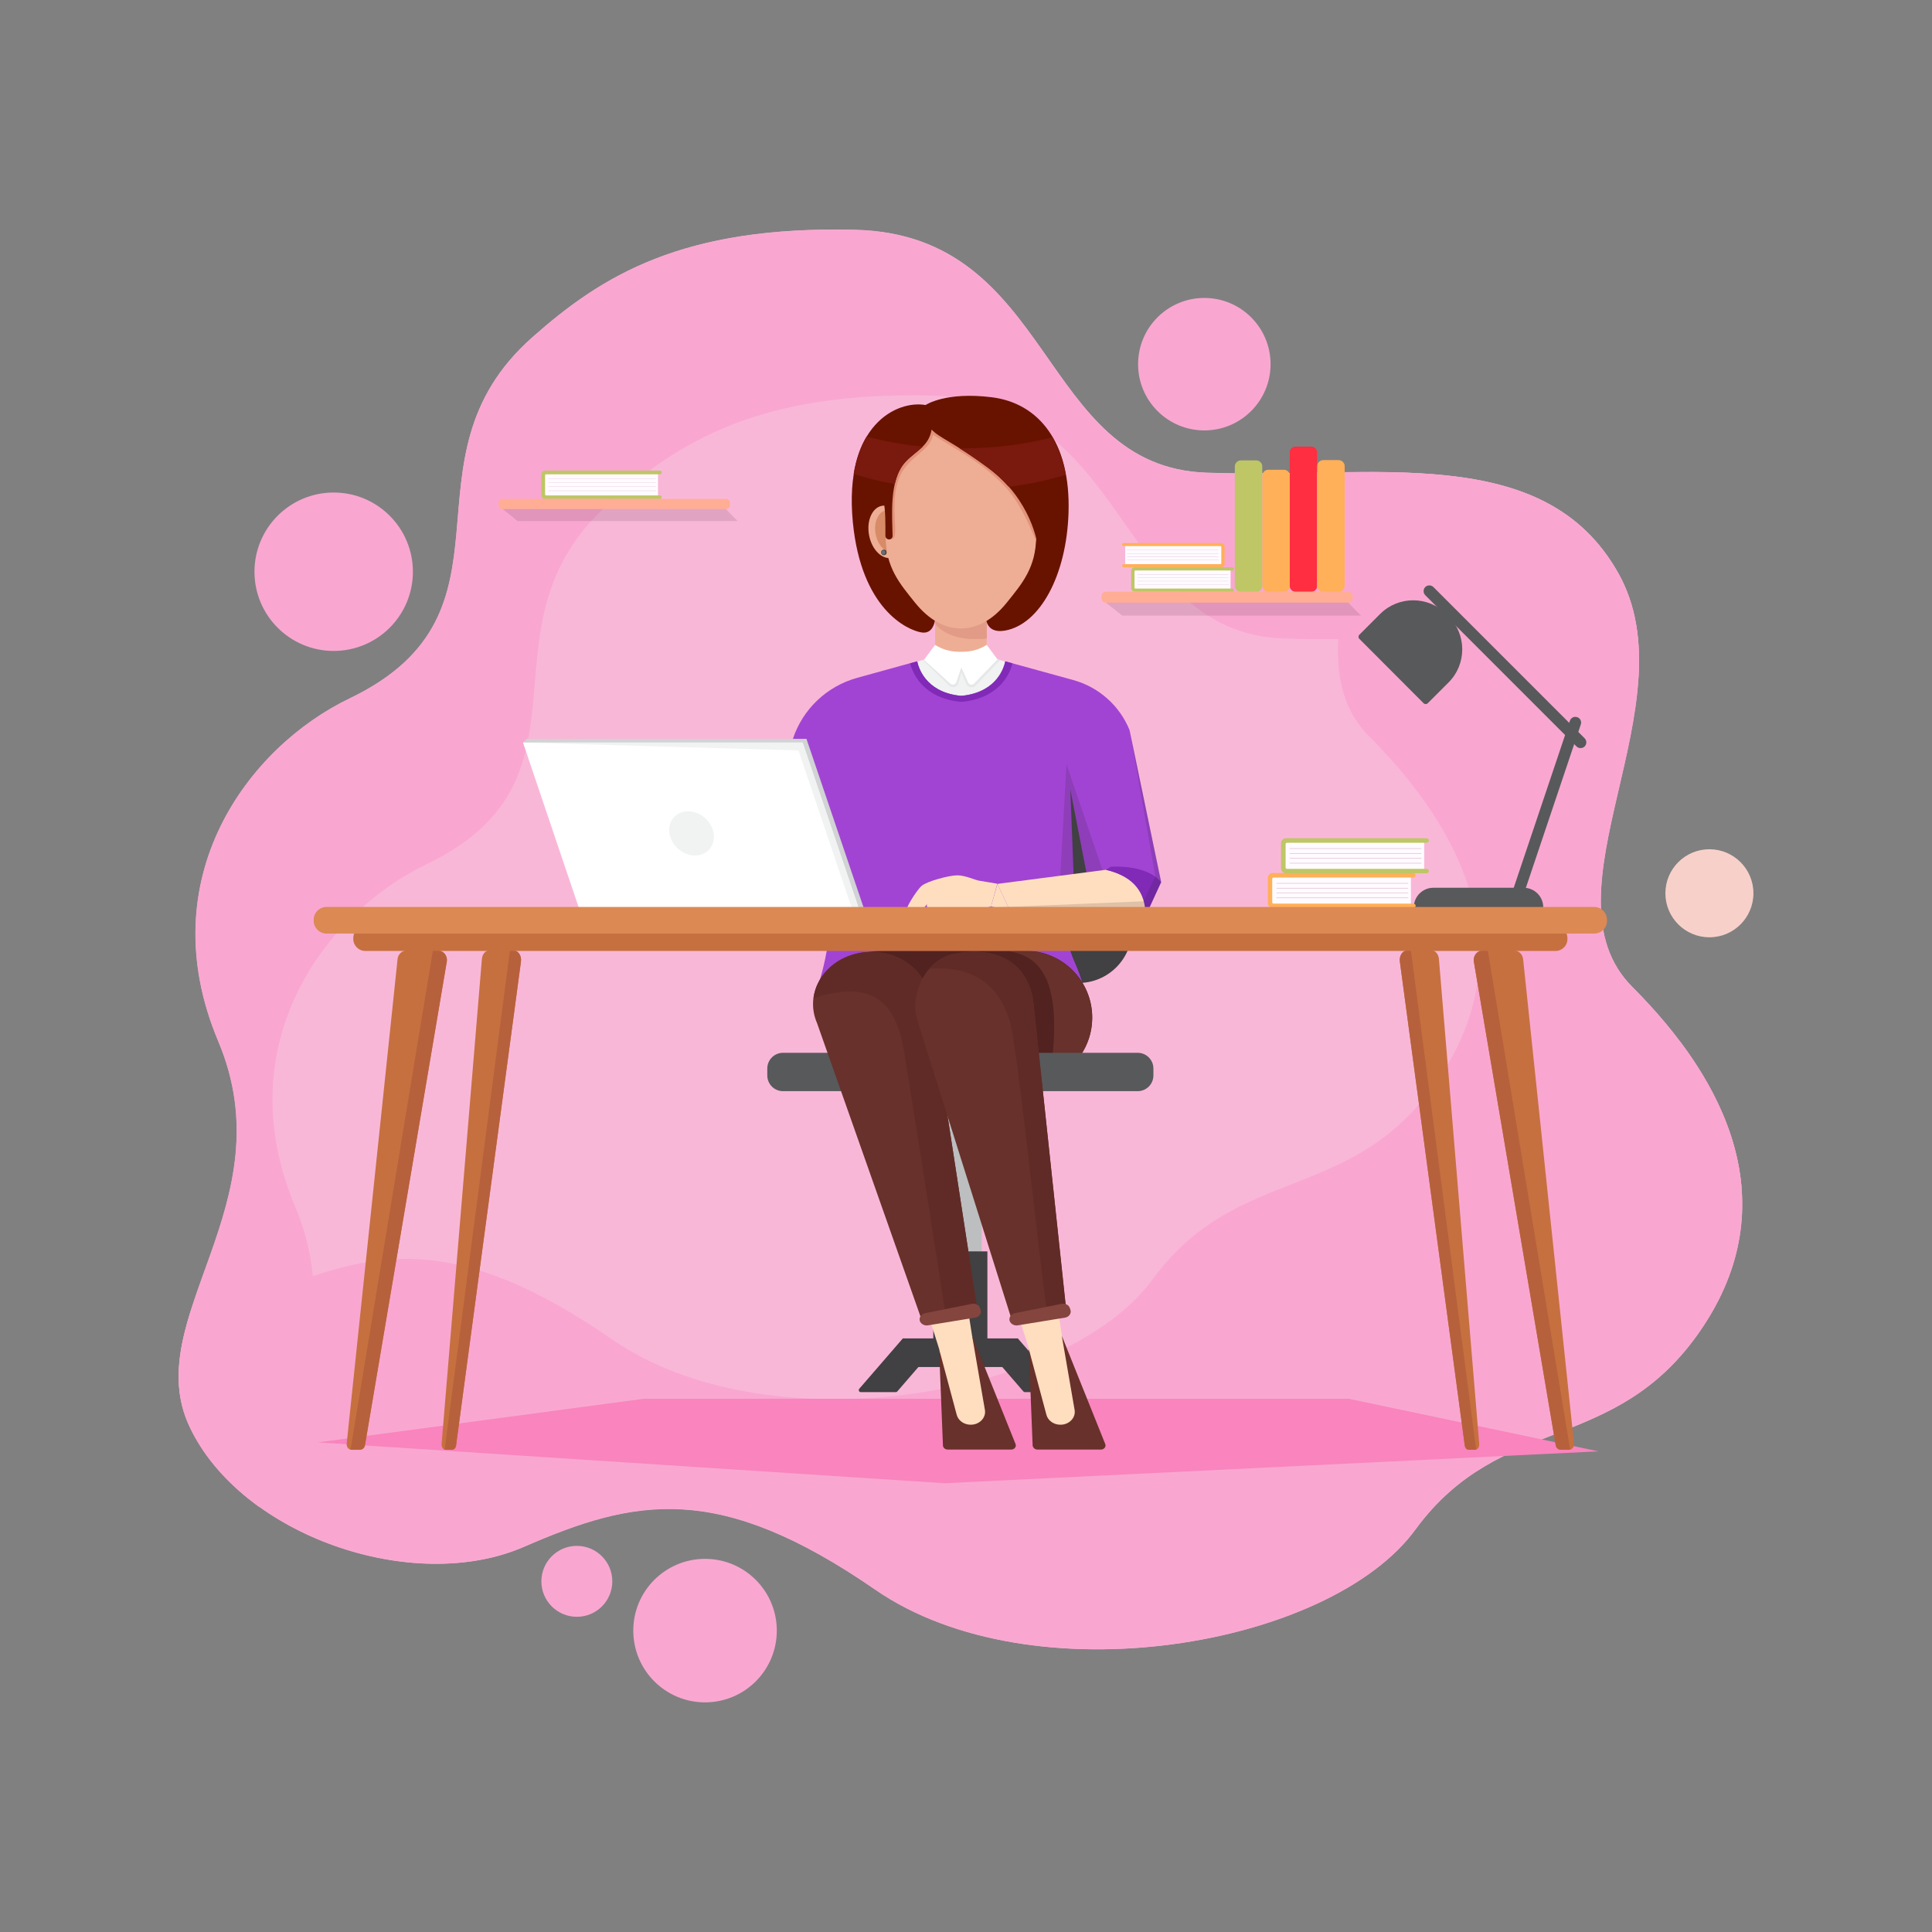 <?xml version="1.0" encoding="utf-8"?>
<!-- Generator: Adobe Illustrator 22.0.0, SVG Export Plug-In . SVG Version: 6.00 Build 0)  -->
<svg version="1.1" xmlns="http://www.w3.org/2000/svg" xmlns:xlink="http://www.w3.org/1999/xlink" x="0px" y="0px" width="1400px"
	 height="1400px" viewBox="0 0 1400 1400" enable-background="new 0 0 1400 1400" xml:space="preserve">
<rect x="0" y="0" width="1400" height="1400" fill="#808080" stroke="none"/>
<!-- <g id="BACKGROUND">
	<rect fill="#FFFDE7" width="1400" height="1400"/>
</g> -->
<g id="OBJECTS">
	<g>
		<path fill="#F9B7D8" d="M385.5,244.6c50.8-45,109-81.2,234.3-78.1c144.9,3.6,132.5,171.8,254.6,176s244.3-22.8,298.1,72.5
			s-58,231.9,10.4,300.2c68.3,68.3,111.8,157.3,49.7,248.4s-144.9,60-207,144.9s-277.4,122.1-391.3,43.5s-173.9-66.2-254.6-31.1
			s-205-8.3-242.2-86.9s70.4-161.5,20.7-279.5s21.8-213.2,95.2-248.4C384,443.4,285.4,333.5,385.5,244.6z"/>
		<g>
			<path fill="#F9A7D0" d="M1238.8,835.2c8.1,8.1,15.9,16.5,23.2,25.2c-3.1-37.7-20.3-73.7-45-106.3
				C1213.6,785.6,1217.3,813.8,1238.8,835.2z"/>
			<path fill="#F9A7D0" d="M214,874.6c-49.7-118,21.8-213.2,95.2-248.4c130.6-62.7,32-172.6,132.2-261.4
				c50.8-45,109-81.2,234.3-78.1c144.9,3.6,132.5,171.8,254.6,176c97.1,3.3,194.3-13,257,28c1.6-26.6-1.7-52.4-14.8-75.6
				c-53.8-95.2-176-68.3-298.1-72.5c-122.1-4.1-109.7-172.4-254.6-176c-125.2-3.1-183.5,33-234.3,78.1
				c-100.1,88.8-1.6,198.7-132.2,261.4c-73.5,35.3-144.9,130.4-95.2,248.4s-58,200.8-20.7,279.5c10.7,22.7,28.7,42.4,50.7,58.2
				C200.9,1030.6,250.9,962.3,214,874.6z"/>
		</g>
		<path fill="#F9A7D0" d="M1182.9,715.2c-68.3-68.3,43.5-205-10.4-300.2c-36.1-63.8-102.8-72.8-179.6-73
			c-12.6,72.7-45.4,147.1-0.5,191.9c68.3,68.3,111.8,157.3,49.7,248.4s-144.9,60-207,144.9s-277.4,122.1-391.3,43.5
			s-173.9-66.2-254.6-31.1c-15.8,6.9-33.3,10.8-51.5,11.9c-8.8,28.7-12.8,55.8-0.2,82.4c37.3,78.7,161.5,122.1,242.2,86.9
			s140.8-47.6,254.6,31.1s329.2,41.4,391.3-43.5c62.1-84.9,144.9-53.8,207-144.9S1251.2,783.5,1182.9,715.2z"/>
		<g>
			<g>
				<path fill="#58595B" d="M1031.6,509.6L985,462.9c-0.8-0.8-0.8-2.1,0-2.9l15.1-15.1c13.2-13.2,34.7-13.2,47.9,0l1.7,1.7
					c13.2,13.2,13.2,34.7,0,47.9l-15.1,15.1C1033.8,510.4,1032.4,510.4,1031.6,509.6z"/>
				<g>
					<path fill="#58595B" d="M1142.4,540.9l-109.6-109.6c-1.6-1.6-1.6-4.3,0-5.9l0,0c1.6-1.6,4.3-1.6,5.9,0l109.6,109.6
						c1.6,1.6,1.6,4.3,0,5.9l0,0C1146.7,542.5,1144,542.5,1142.4,540.9z"/>
				</g>
				<g>
					<path fill="#58595B" d="M1104.1,648.1l-7.9-2.7l41.4-123.1c0.7-2.2,3.1-3.4,5.3-2.6l0,0c2.2,0.7,3.4,3.1,2.6,5.3L1104.1,648.1z
						"/>
				</g>
				<path fill="#58595B" d="M1118.3,658h-93.8v-0.5c0-7.8,6.3-14.2,14.2-14.2h65.4c7.8,0,14.2,6.3,14.2,14.2V658z"/>
			</g>
			<g>
				<rect x="920.3" y="634.3" fill="#FFFBFF" width="102.1" height="22.1"/>
				<path fill="#FFB058" d="M1024.1,654.8H922.8c-0.5,0-0.9-0.4-0.9-0.9v-17.1c0-0.5,0.4-0.9,0.9-0.9h101.3c0.8,0,1.5-0.5,1.6-1.3
					c0.2-1.1-0.6-2-1.6-2H922.3c-2,0-3.6,1.6-3.6,3.6v18.2c0,2,1.6,3.6,3.6,3.6h101.9c1,0,1.8-0.9,1.6-2
					C1025.6,655.3,1024.9,654.8,1024.1,654.8z"/>
				<g>
					<path fill="#DDBCD2" d="M925.1,640.3h95.2c0.1,0,0.2-0.1,0.2-0.2s-0.1-0.2-0.2-0.2h-95.2c-0.1,0-0.2,0.1-0.2,0.2
						S925,640.3,925.1,640.3z"/>
					<path fill="#DDBCD2" d="M1020.3,643.4h-95.2c-0.1,0-0.2,0.1-0.2,0.2s0.1,0.2,0.2,0.2h95.2c0.1,0,0.2-0.1,0.2-0.2
						S1020.4,643.4,1020.3,643.4z"/>
					<path fill="#DDBCD2" d="M1020.3,646.9h-95.2c-0.1,0-0.2,0.1-0.2,0.2s0.1,0.2,0.2,0.2h95.2c0.1,0,0.2-0.1,0.2-0.2
						S1020.4,646.9,1020.3,646.9z"/>
					<path fill="#DDBCD2" d="M1020.3,650.4h-95.2c-0.1,0-0.2,0.1-0.2,0.2s0.1,0.2,0.2,0.2h95.2c0.1,0,0.2-0.1,0.2-0.2
						S1020.4,650.4,1020.3,650.4z"/>
				</g>
			</g>
			<g>
				<rect x="929.9" y="609.1" fill="#FFFBFF" width="102.1" height="22.1"/>
				<path fill="#BEC665" d="M1033.8,629.6H932.5c-0.5,0-0.9-0.4-0.9-0.9v-17.1c0-0.5,0.4-0.9,0.9-0.9h101.3c0.8,0,1.5-0.5,1.6-1.3
					c0.2-1.1-0.6-2-1.6-2H931.9c-2,0-3.6,1.6-3.6,3.6v18.2c0,2,1.6,3.6,3.6,3.6h101.9c1,0,1.8-0.9,1.6-2
					C1035.2,630.1,1034.5,629.6,1033.8,629.6z"/>
				<g>
					<path fill="#DDBCD2" d="M934.7,615.1h95.2c0.1,0,0.2-0.1,0.2-0.2s-0.1-0.2-0.2-0.2h-95.2c-0.1,0-0.2,0.1-0.2,0.2
						S934.6,615.1,934.7,615.1z"/>
					<path fill="#DDBCD2" d="M1029.9,618.2h-95.2c-0.1,0-0.2,0.1-0.2,0.2c0,0.1,0.1,0.2,0.2,0.2h95.2c0.1,0,0.2-0.1,0.2-0.2
						C1030.1,618.3,1030,618.2,1029.9,618.2z"/>
					<path fill="#DDBCD2" d="M1029.9,621.8h-95.2c-0.1,0-0.2,0.1-0.2,0.2c0,0.1,0.1,0.2,0.2,0.2h95.2c0.1,0,0.2-0.1,0.2-0.2
						C1030.1,621.8,1030,621.8,1029.9,621.8z"/>
					<path fill="#DDBCD2" d="M1029.9,625.3h-95.2c-0.1,0-0.2,0.1-0.2,0.2c0,0.1,0.1,0.2,0.2,0.2h95.2c0.1,0,0.2-0.1,0.2-0.2
						C1030.1,625.3,1030,625.3,1029.9,625.3z"/>
				</g>
			</g>
			<polygon fill="#F984BE" points="230.4,1045.2 466.5,1013.6 977.3,1013.6 1158.3,1051.7 684.4,1074.8 			"/>
			<g>
				<rect x="680.6" y="791.1" fill="#BCBEC0" width="30.8" height="193.8"/>
				<g>
					<rect x="676.3" y="906.8" fill="#414042" width="39.2" height="78.1"/>
					<rect x="654.2" y="969.9" fill="#414042" width="83.4" height="20.7"/>
					<path fill="#414042" d="M649.1,1008.8h-25.3c-1.3,0-2-1.5-1.1-2.5l31.5-36.4h29.2l-33.2,38.4
						C650,1008.6,649.6,1008.8,649.1,1008.8z"/>
					<path fill="#414042" d="M742.7,1008.8H768c1.3,0,2-1.5,1.1-2.5l-31.5-36.4h-29.2l33.2,38.4
						C741.9,1008.6,742.3,1008.8,742.7,1008.8z"/>
					<rect x="683.1" y="981.3" fill="#414042" width="25.6" height="29.2"/>
				</g>
			</g>
			<path fill="#414042" d="M781.5,712.3H666.1c-21.4,0-38.8-17.4-38.8-38.8V570.4c0-21.4,17.4-38.8,38.8-38.8h115.4
				c21.4,0,38.8,17.4,38.8,38.8v103.1C820.3,694.9,802.9,712.3,781.5,712.3z"/>
			<path fill="#A144D3" d="M767.8,610.8c1.5,36.1,1.5,65.3,10.8,86.1c9.2,20.8,6.9,26.1,6.9,26.1l-192.9-8.5
				c0,0,19.2-50.1,4.5-117.2c-11.2-51.2,26.2-65.7,26.2-65.7S767.6,606.4,767.8,610.8z"/>
			<g>
				<path fill="#F1F2F2" d="M722.8,477.8l-26.2-0.1l-26.2,0.1l-5.7,1.6c0.8,4,5.9,22.6,31.9,25c26-2.5,31.1-21,31.9-25L722.8,477.8z
					"/>
				<path fill="#E6E7E8" d="M724.7,478.3l-1.8-0.5l-26.1-0.1l0-0.1l-26.3,0.2l-1.8,0.5l19,18.4c2.3,2.2,6.1,1.2,6.9-1.9l2.1-7.8
					l3.5,8.5c1.1,2.8,4.8,3.5,6.9,1.3L724.7,478.3z"/>
			</g>
			<rect x="677.6" y="438.3" fill="#EEAE95" width="37.4" height="35.7"/>
			<path fill="#E29B86" d="M715.1,443.1l-14.2-4.7c0,0-21.1,1.3-21.5,1.8c-0.1,0.2-0.8,0.8-1.7,1.6v10.4
				c2.8,3.5,12.7,13.1,37.4,10.5V443.1z"/>
			<path fill="#681300" d="M670.7,293.5c0,0,14.4-9.9,48.2-5.6s57,32.6,55.4,83.5c-1.4,45.5-20.7,80.9-45.8,85.5
				c-12,2.2-14.1-5.8-14-10c0.1-4.4,9.8-7.6,2.4-7.6c-20.8-0.2-39.7,7.9-39.1,7.4c0,0-0.1,13.2-10,11.6c-10.5-1.7-43.7-17-49.8-79.9
				C611.2,307.6,650.2,289.9,670.7,293.5z"/>
			<g>
				<g>
					
						<ellipse transform="matrix(0.983 -0.184 0.184 0.983 -59.9 124.572)" fill="#EEAE95" cx="642.5" cy="385.6" rx="13.1" ry="19.2"/>
					
						<ellipse transform="matrix(0.983 -0.184 0.184 0.983 -59.775 125.014)" fill="#D88B67" cx="644.9" cy="385.2" rx="10.7" ry="15.6"/>
				</g>
				<g>
					<circle fill="#403F42" cx="640.5" cy="400.3" r="2"/>
					<circle fill="#6A6C71" cx="640.2" cy="400.3" r="1.5"/>
				</g>
			</g>
			<path fill="#EEAE95" d="M696.4,297c-67.2,0-54.6,69.3-54.6,91.8s10.3,34.2,21.1,47.7c10.8,13.5,22.5,18.9,33.4,18.9
				s22.6-5.4,33.4-18.9c10.8-13.5,21.1-25.2,21.1-47.7S763.5,297,696.4,297z"/>
			<path fill="#E2937B" d="M715.1,316.1l-32-6.2l-17.9-3.7c0,0-7.9,27-8.8,27.3c-0.9,0.3-9.8,14-9.8,14s-4,4.7-4.4,6.8
				c-0.4,2.1,0.1,6.7,0.3,8.3s1.1,8.7,1.2,9.1c0.1,0.4,0.8,5.9,0.8,6.4c0,0.5-0.3,12.8-0.3,12.8c5.2,0,4.8-2.9,4.1-16.3
				c-0.7-13.4,0.4-28.1,9-37.6s17-12.5,18.8-21.9c0,0,4.2,2.7,13.3,8.2c9.1,5.5,26.1,15.3,39.6,30.1c10.9,12,19.1,31.8,21.8,39.1
				c0.1-1.2,0.1-2.4,0.1-3.7c0-8.4,1.8-23.4,0.4-38.9l-2-7.9L715.1,316.1z"/>
			<path fill="#681300" d="M750.5,321.6c-21.3-40.9-83.7-22.9-83.7-22.9s0.3,0.4,1,1.3c-32.5,3.1-30.5,64.4-27.4,65.4
				c1.1,0.4,1.2,16.5,1.2,22.9c0,1.4,1.2,2.6,2.6,2.6l0,0c1.5,0,2.6-1.2,2.6-2.6c-0.2-14.2-2.8-40.7,9.4-53.7
				c7.9-8.4,16.7-11,18.9-23.3c5.5,6,16.1,9.3,40.9,27.6c31.9,23.5,35.9,56.3,35.9,56.3S771.8,362.5,750.5,321.6z"/>
			<path fill="#FFFFFF" d="M677.6,467.3c4.8,3.1,10.8,5,17.4,5h2.6c6.6,0,12.6-1.9,17.4-5l7.8,10.5l-16.9,17.5
				c-1.3,1.4-3.6,1-4.4-0.8l-4.9-10.9l-3.6,10.7c-0.6,1.8-2.9,2.4-4.4,1.1l-19-17.3L677.6,467.3z"/>
			<g>
				<path fill="#7A190E" d="M762.7,316.8c-19.6,5.2-42.2,8.1-66.4,8.1c-0.3,0-0.6,0-1,0c5.5,3.4,12.2,7.9,20.6,14.1
					c5.9,4.4,10.9,9.1,15.1,13.8c14.9-1.9,28.9-4.9,41.3-8.8C770.5,333.5,767.2,324.4,762.7,316.8z"/>
				<path fill="#7A190E" d="M628,316.3c-4.3,7.1-7.6,16-9.4,27.1c9.2,3,19.1,5.5,29.8,7.4c1.4-6.2,3.8-11.9,7.8-16.1
					c4.3-4.6,8.9-7.4,12.5-11.1C654.2,322.2,640.5,319.7,628,316.3z"/>
			</g>
			<path fill="#A144D3" d="M775.6,572.1l11.8,60.8l-2.8,8.8l56.8-2.5l-22.9-110.2c-7.2-17.7-22.3-31.1-40.7-36.2l-49.4-13.6
				c-0.8,4-5.6,21.7-30.1,24.8c-1.2,0.2-2.4,0.2-3.7,0c-24.5-3.1-29.3-20.9-30.1-24.8l-43.4,12c-22,6.1-39.5,22.7-46.6,44.4
				l-18.3,55.6l48.5,46.9l91.7,7.4l81.9-3.6L775.6,572.1z"/>
			<path fill="#802AB7" d="M694.5,508.4c1.4,0.2,2.8,0.2,4.3,0c26.4-3.4,33.3-21.2,34.9-27.7l-5.2-1.4c-0.8,4-5.6,21.7-30.1,24.8
				c-1.2,0.2-2.4,0.2-3.6,0c-24.5-3.1-29.3-20.9-30.1-24.8l-5.2,1.4C661.2,487.2,668.1,505.1,694.5,508.4z"/>
			<polygon opacity="0.15" fill="#231F20" points="802.5,641 772.8,553.7 767.9,642.5 778.5,642 775.6,572.1 787.4,632.9 
				784.6,641.7 			"/>
			<g>
				<g>
					<path fill="#C67040" d="M307,688.7h-12.1c-3.5,0-6.4,2.7-6.8,6.2l-36.9,351.4c-0.2,2.3,1.5,4.3,3.7,4.3h2.4h3.4
						c1.8,0,3.4-1.3,3.7-3.2l59.3-350.5c0.7-4.3-2.5-8.1-6.7-8.1H307z"/>
					<path fill="#B7613C" d="M255,1050.5h2.4h3.4c1.8,0,3.4-1.3,3.7-3.2l59.3-350.5c0.7-4.3-2.5-8.1-6.7-8.1h-3.4l-59.7,361.7
						C254.4,1050.5,254.7,1050.5,255,1050.5z"/>
				</g>
				<g>
					<path fill="#C67040" d="M364.2,688.7h-9.6c-2.8,0-5.1,2.7-5.4,6.2L320,1046.3c-0.2,2.3,1.2,4.3,3,4.3h1.9h2.7
						c1.4,0,2.7-1.3,2.9-3.2l47-350.5c0.6-4.3-2-8.1-5.3-8.1H364.2z"/>
					<path fill="#B7613C" d="M323,1050.5h1.9h2.7c1.4,0,2.7-1.3,2.9-3.2l47-350.5c0.6-4.3-2-8.1-5.3-8.1h-2.7l-47.3,361.7
						C322.4,1050.5,322.7,1050.5,323,1050.5z"/>
				</g>
				<g>
					<path fill="#C67040" d="M1084.8,688.7h12.1c3.5,0,6.4,2.7,6.8,6.2l36.9,351.4c0.2,2.3-1.5,4.3-3.7,4.3h-2.4h-3.4
						c-1.8,0-3.4-1.3-3.7-3.2L1068,696.8c-0.7-4.3,2.5-8.1,6.7-8.1H1084.8z"/>
					<path fill="#B7613C" d="M1136.8,1050.5h-2.4h-3.4c-1.8,0-3.4-1.3-3.7-3.2L1068,696.8c-0.7-4.3,2.5-8.1,6.7-8.1h3.4l59.7,361.7
						C1137.5,1050.5,1137.2,1050.5,1136.8,1050.5z"/>
				</g>
				<g>
					<path fill="#C67040" d="M1027.7,688.7h9.6c2.8,0,5.1,2.7,5.4,6.2l29.2,351.4c0.2,2.3-1.2,4.3-3,4.3h-1.9h-2.7
						c-1.4,0-2.7-1.3-2.9-3.2l-47-350.5c-0.6-4.3,2-8.1,5.3-8.1H1027.7z"/>
					<path fill="#B7613C" d="M1068.9,1050.5h-1.9h-2.7c-1.4,0-2.7-1.3-2.9-3.2l-47-350.5c-0.6-4.3,2-8.1,5.3-8.1h2.7l47.3,361.7
						C1069.4,1050.5,1069.2,1050.5,1068.9,1050.5z"/>
				</g>
			</g>
			<g>
				<g>
					<polygon fill="#D1D3D4" points="626.6,660 584.4,535.4 381.7,535.4 379,538.1 383.5,540.4 423.9,660 618.3,660 623.8,662.7 
											"/>
					<polygon fill="#FFFFFF" points="623.8,662.7 421.1,662.7 379,538.1 581.6,538.1 					"/>
				</g>
				<polygon fill="#F1F2F2" points="618.8,662.7 623.8,662.7 581.6,538.1 379,538.1 578.6,543.8 				"/>
				
					<ellipse transform="matrix(0.679 -0.735 0.735 0.679 -282.724 561.742)" fill="#F1F2F2" cx="500.6" cy="604" rx="14.8" ry="17.3"/>
			</g>
			<g>
				<g>
					<g>
						<path fill="#FFDEBF" d="M701,654.5c0,0-27.3,5-28.7,3.3s-0.3-3.1-0.3-3.1s-3.5,5.6-5.7,4.9s-2.1-1.7-2.1-1.7s-4.3,4.2-6.1,2.6
							s5.5-10.7,12.1-14.2c6.5-3.5,23.9-8.3,25.5-8.1s8.6,7,7.6,7.7C702.2,646.6,701,654.5,701,654.5z"/>
						<path fill="#FFDEBF" d="M718.1,656.9c0,0-14.7,4.1-22.2,2.2s-19.1,0.8-20.4-3.7s12.1-4.7,16.3-6.2c0,0-11.8-2.7-16-1.2
							c-4.2,1.5-10.4,3.9-13.3,8.3c-2.9,4.5-3.8,5.4-5.6,4.4c-1.8-1,7.1-15.4,11-18.8c3.9-3.3,19.8-7.6,25.8-7.6
							c6.1,0,13,3.6,16.5,4c3.5,0.5,12.5,2.1,12.5,2.1L718.1,656.9z"/>
					</g>
					<path fill="#FFDEBF" d="M722.8,640.5l78.5-10.2c0,0,32.8,5.9,28.9,33.3l-98.5-4L722.8,640.5z"/>
					<polygon fill="#FFDEBF" points="718.1,656.9 731.7,659.6 722.8,640.5 					"/>
				</g>
				<path fill="#802AB7" d="M830.2,663.6c-0.9-0.7,3.5-25.9-28.9-33.3l3.6-2.2c0,0,25.5-2.2,36.5,11.2L830.2,663.6z"/>
			</g>
			<path fill="#512220" d="M743,785.9H639.7c-26.8,0-48.5-48.5-48.5-48.5v0c0-26.8,21.7-48.5,48.5-48.5H743
				c26.8,0,48.5,21.7,48.5,48.5v0C791.4,764.2,769.8,785.9,743,785.9z"/>
			<path fill="#68312B" d="M791.4,737.5L791.4,737.5c0-26.8-21.7-48.5-48.5-48.5h-13.3c17.8,2.9,40.3,11.8,32.8,79
				c-0.5,4.9-2,10.2-1.8,14.5C778.7,775.5,791.4,758,791.4,737.5z"/>
			<path fill="#58595B" d="M824.4,790.7h-257c-6.3,0-11.4-5.1-11.4-11.4v-5c0-6.3,5.1-11.4,11.4-11.4h257c6.3,0,11.4,5.1,11.4,11.4
				v5C835.8,785.6,830.7,790.7,824.4,790.7z"/>
			<g>
				<g>
					<path fill="#FFDEBF" d="M721,1032c-0.5-1.3-16.6-64.1-16.6-64.1l-5.4-34.5l-30.7,5.2l12.2,38.8l8.3,62.4l28.3-1.7L721,1032z"/>
					<path fill="#68312B" d="M686.7,1050.4h46.1c2.3,0,3.9-2.1,3.1-4l-31.5-78.5l9.3,53.8c1,5.8-4.2,11-10.8,10.7l0,0
						c-4.6-0.2-8.5-3.1-9.6-7.1l-12.8-47.8l2.8,70C683.4,1049.1,684.9,1050.4,686.7,1050.4z"/>
				</g>
				<path fill="#68312B" d="M708,947.5l-34.5-224.2c-2.9-22.8-27.6-38-52.4-32.4h0c-24.7,5.6-38.3,29.3-29,50.6l75.7,214.7
					L708,947.5z"/>
				<path fill="#602B26" d="M708,947.5l-34.5-224.2c-2.9-22.8-27.6-38-52.4-32.4h0c-17.7,4-29.7,17.4-31.6,32.4
					c35.3-11.2,58.4-4.7,65.5,37.9c6.6,39.8,24.2,152.4,30.2,191.3L708,947.5z"/>
				<g>
					<path fill="#FFDEBF" d="M786.1,1032c-0.5-1.3-16.6-64.1-16.6-64.1l-5.4-34.5l-30.7,5.2l12.2,38.8l8.3,62.4l28.3-1.7L786.1,1032
						z"/>
					<path fill="#68312B" d="M751.7,1050.4h46.1c2.3,0,3.9-2.1,3.1-4l-31.5-78.5l9.3,53.8c1,5.8-4.2,11-10.8,10.7h0
						c-4.6-0.2-8.5-3.1-9.6-7.1l-12.8-47.8l2.8,70C748.5,1049.1,750,1050.4,751.7,1050.4z"/>
				</g>
				<path fill="#68312B" d="M772.3,947l-23.5-221.1c-5-34.9-35.9-39.6-58.1-34.6h0c-21.3,4.8-32.3,31.5-25.3,50.1L732.7,955
					L772.3,947z"/>
				<path fill="#602B26" d="M748.8,725.9c-5-34.9-35.9-39.6-58.1-34.6h0c-7,1.6-12.9,5.6-17.4,10.8c16.4-1.7,53.1,0.1,60.7,48.6
					c7.8,49.9,18.5,157.2,24.6,199l13.8-2.8L748.8,725.9z"/>
				<path fill="#84453E" d="M737.5,960.4l34.3-5.6c2.9-0.5,4.7-3.1,3.9-5.6l-0.4-1.2c-0.7-2.3-3.3-3.7-5.9-3.2l-34,6.8
					c-2.9,0.6-4.6,3.3-3.7,5.8l0,0C732.6,959.5,735,960.8,737.5,960.4z"/>
				<path fill="#84453E" d="M672.4,960.4l34.3-5.6c2.9-0.5,4.7-3.1,3.9-5.6l-0.4-1.2c-0.7-2.3-3.3-3.7-5.9-3.2l-34,6.8
					c-2.9,0.6-4.6,3.3-3.7,5.8l0,0C667.5,959.5,669.9,960.8,672.4,960.4z"/>
			</g>
			<path opacity="0.15" fill="#231F20" d="M818.6,529.1l18.6,106.1l-8.6,17.9c0,0-76,3.2-107.3,4.4l10.5,2l98.5,4l11.2-24.3
				L818.6,529.1z"/>
			<g>
				<path fill="#C67040" d="M1127.1,689.1H264.7c-4.8,0-8.7-3.9-8.7-8.7v-0.6c0-4.8,3.9-8.7,8.7-8.7h862.4c4.8,0,8.7,3.9,8.7,8.7
					v0.6C1135.9,685.2,1132,689.1,1127.1,689.1z"/>
				<path fill="#DC8954" d="M1155.2,676.5H236.6c-5.1,0-9.3-4.2-9.3-9.3v-0.7c0-5.1,4.2-9.3,9.3-9.3h918.6c5.1,0,9.3,4.2,9.3,9.3
					v0.7C1164.6,672.3,1160.4,676.5,1155.2,676.5z"/>
			</g>
			<g>
				<rect x="393.6" y="342.3" fill="#FFFBFF" width="83.2" height="18"/>
				<path fill="#BEC665" d="M478.2,359h-82.5c-0.4,0-0.7-0.3-0.7-0.7v-13.9c0-0.4,0.3-0.7,0.7-0.7h82.5c0.6,0,1.2-0.4,1.3-1.1
					c0.2-0.9-0.5-1.6-1.3-1.6h-83c-1.6,0-2.9,1.3-2.9,2.9v14.8c0,1.6,1.3,2.9,2.9,2.9h83c0.8,0,1.5-0.8,1.3-1.6
					C479.4,359.4,478.9,359,478.2,359z"/>
				<g>
					<path fill="#DDBCD2" d="M397.5,347.2h77.6c0.1,0,0.1-0.1,0.1-0.1s-0.1-0.1-0.1-0.1h-77.6c-0.1,0-0.1,0.1-0.1,0.1
						S397.5,347.2,397.5,347.2z"/>
					<path fill="#DDBCD2" d="M475.1,349.8h-77.6c-0.1,0-0.1,0.1-0.1,0.1s0.1,0.1,0.1,0.1h77.6c0.1,0,0.1-0.1,0.1-0.1
						S475.2,349.8,475.1,349.8z"/>
					<path fill="#DDBCD2" d="M475.1,352.6h-77.6c-0.1,0-0.1,0.1-0.1,0.1s0.1,0.1,0.1,0.1h77.6c0.1,0,0.1-0.1,0.1-0.1
						S475.2,352.6,475.1,352.6z"/>
					<path fill="#DDBCD2" d="M475.1,355.5h-77.6c-0.1,0-0.1,0.1-0.1,0.1s0.1,0.1,0.1,0.1h77.6c0.1,0,0.1-0.1,0.1-0.1
						S475.2,355.5,475.1,355.5z"/>
				</g>
			</g>
			<g>
				<g>
					<g>
						<rect x="820.9" y="412.2" fill="#FFFBFF" width="70.8" height="15.4"/>
						<path fill="#BEC665" d="M892.9,426.5l-70.2,0c-0.3,0-0.6-0.3-0.6-0.6V414c0-0.3,0.3-0.6,0.6-0.6h70.2c0.5,0,1-0.4,1.1-0.9
							c0.1-0.7-0.4-1.4-1.1-1.4h-70.7c-1.4,0-2.5,1.1-2.5,2.5v12.6c0,1.4,1.1,2.5,2.5,2.5h70.7c0.7,0,1.3-0.6,1.1-1.4
							C893.9,426.8,893.4,426.5,892.9,426.5z"/>
						<g>
							<path fill="#DDBCD2" d="M824.2,416.4h66c0.1,0,0.1-0.1,0.1-0.1s-0.1-0.1-0.1-0.1h-66c-0.1,0-0.1,0.1-0.1,0.1
								S824.1,416.4,824.2,416.4z"/>
							<path fill="#DDBCD2" d="M890.2,418.6h-66c-0.1,0-0.1,0.1-0.1,0.1s0.1,0.1,0.1,0.1h66c0.1,0,0.1-0.1,0.1-0.1
								S890.3,418.6,890.2,418.6z"/>
							<path fill="#DDBCD2" d="M890.2,421h-66c-0.1,0-0.1,0.1-0.1,0.1c0,0.1,0.1,0.1,0.1,0.1h66c0.1,0,0.1-0.1,0.1-0.1
								C890.4,421.1,890.3,421,890.2,421z"/>
							<path fill="#DDBCD2" d="M890.2,423.5h-66c-0.1,0-0.1,0.1-0.1,0.1c0,0.1,0.1,0.1,0.1,0.1h66c0.1,0,0.1-0.1,0.1-0.1
								C890.4,423.5,890.3,423.5,890.2,423.5z"/>
						</g>
					</g>
					<g>
						
							<rect x="815.4" y="394.6" transform="matrix(-1 -1.224647e-16 1.224647e-16 -1 1701.579 804.549)" fill="#FFFBFF" width="70.8" height="15.4"/>
						<path fill="#FFB058" d="M814.2,395.7h70.2c0.3,0,0.6,0.3,0.6,0.6v11.9c0,0.3-0.3,0.6-0.6,0.6h-70.2c-0.5,0-1,0.4-1.1,0.9
							c-0.1,0.7,0.4,1.4,1.1,1.4h70.7c1.4,0,2.5-1.1,2.5-2.5V396c0-1.4-1.1-2.5-2.5-2.5h-70.7c-0.7,0-1.3,0.6-1.1,1.4
							C813.2,395.4,813.7,395.7,814.2,395.7z"/>
						<g>
							<path fill="#DDBCD2" d="M882.9,405.8h-66c-0.1,0-0.1,0.1-0.1,0.1c0,0.1,0.1,0.1,0.1,0.1h66c0.1,0,0.1-0.1,0.1-0.1
								C883,405.9,882.9,405.8,882.9,405.8z"/>
							<path fill="#DDBCD2" d="M816.8,403.6h66c0.1,0,0.1-0.1,0.1-0.1s-0.1-0.1-0.1-0.1h-66c-0.1,0-0.1,0.1-0.1,0.1
								S816.8,403.6,816.8,403.6z"/>
							<path fill="#DDBCD2" d="M816.8,401.2h66c0.1,0,0.1-0.1,0.1-0.1s-0.1-0.1-0.1-0.1h-66c-0.1,0-0.1,0.1-0.1,0.1
								S816.8,401.2,816.8,401.2z"/>
							<path fill="#DDBCD2" d="M816.8,398.7h66c0.1,0,0.1-0.1,0.1-0.1s-0.1-0.1-0.1-0.1h-66c-0.1,0-0.1,0.1-0.1,0.1
								S816.8,398.7,816.8,398.7z"/>
						</g>
					</g>
					<g>
						<path fill="#BEC665" d="M910.3,428.8h-11.1c-2.4,0-4.4-2-4.4-4.4V338c0-2.4,2-4.4,4.4-4.4h11.1c2.4,0,4.4,2,4.4,4.4v86.4
							C914.7,426.8,912.7,428.8,910.3,428.8z"/>
						<path fill="#FFB058" d="M930.4,428.8h-11.4c-2.3,0-4.2-1.9-4.2-4.2v-80c0-2.3,1.9-4.2,4.2-4.2h11.4c2.3,0,4.2,1.9,4.2,4.2v80
							C934.6,426.9,932.7,428.8,930.4,428.8z"/>
						<path fill="#FF2E40" d="M950.2,428.8h-11.4c-2.3,0-4.2-1.9-4.2-4.2v-96.8c0-2.3,1.9-4.2,4.2-4.2h11.4c2.3,0,4.2,1.9,4.2,4.2
							v96.8C954.5,426.9,952.6,428.8,950.2,428.8z"/>
						<path fill="#FFB058" d="M970,428.8h-11.1c-2.4,0-4.4-2-4.4-4.4v-86.6c0-2.4,2-4.4,4.4-4.4H970c2.4,0,4.4,2,4.4,4.4v86.6
							C974.4,426.8,972.4,428.8,970,428.8z"/>
					</g>
					<path fill="#FFAD94" d="M977.1,436.7H801.3c-1.7,0-3.1-1.4-3.1-3.1v-1.7c0-1.7,1.4-3.1,3.1-3.1h175.8c1.7,0,3.1,1.4,3.1,3.1
						v1.7C980.2,435.3,978.9,436.7,977.1,436.7z"/>
				</g>
				<polygon opacity="0.15" fill="#5B3145" points="801.4,436.7 813.2,446.1 986.2,446.1 977,436.7 				"/>
			</g>
			<g>
				<path fill="#FFAD94" d="M526.1,368.9H364.2c-1.6,0-2.9-1.3-2.9-2.9v-1.6c0-1.6,1.3-2.9,2.9-2.9h161.9c1.6,0,2.9,1.3,2.9,2.9v1.6
					C529,367.6,527.7,368.9,526.1,368.9z"/>
				<polygon opacity="0.15" fill="#5B3145" points="364.3,368.9 375.1,377.6 534.5,377.6 526,368.9 				"/>
			</g>
		</g>
		<circle fill="#F9A7D0" cx="241.8" cy="414.3" r="57.4"/>
		<circle fill="#F9A7D0" cx="872.7" cy="263.9" r="48"/>
		<circle fill="#F8D0CA" cx="1238.7" cy="647.3" r="31.9"/>
		<circle fill="#F9A7D0" cx="418" cy="1145.9" r="25.7"/>
		<circle fill="#F9A7D0" cx="510.9" cy="1181.6" r="52"/>
	</g>
</g>
</svg>
